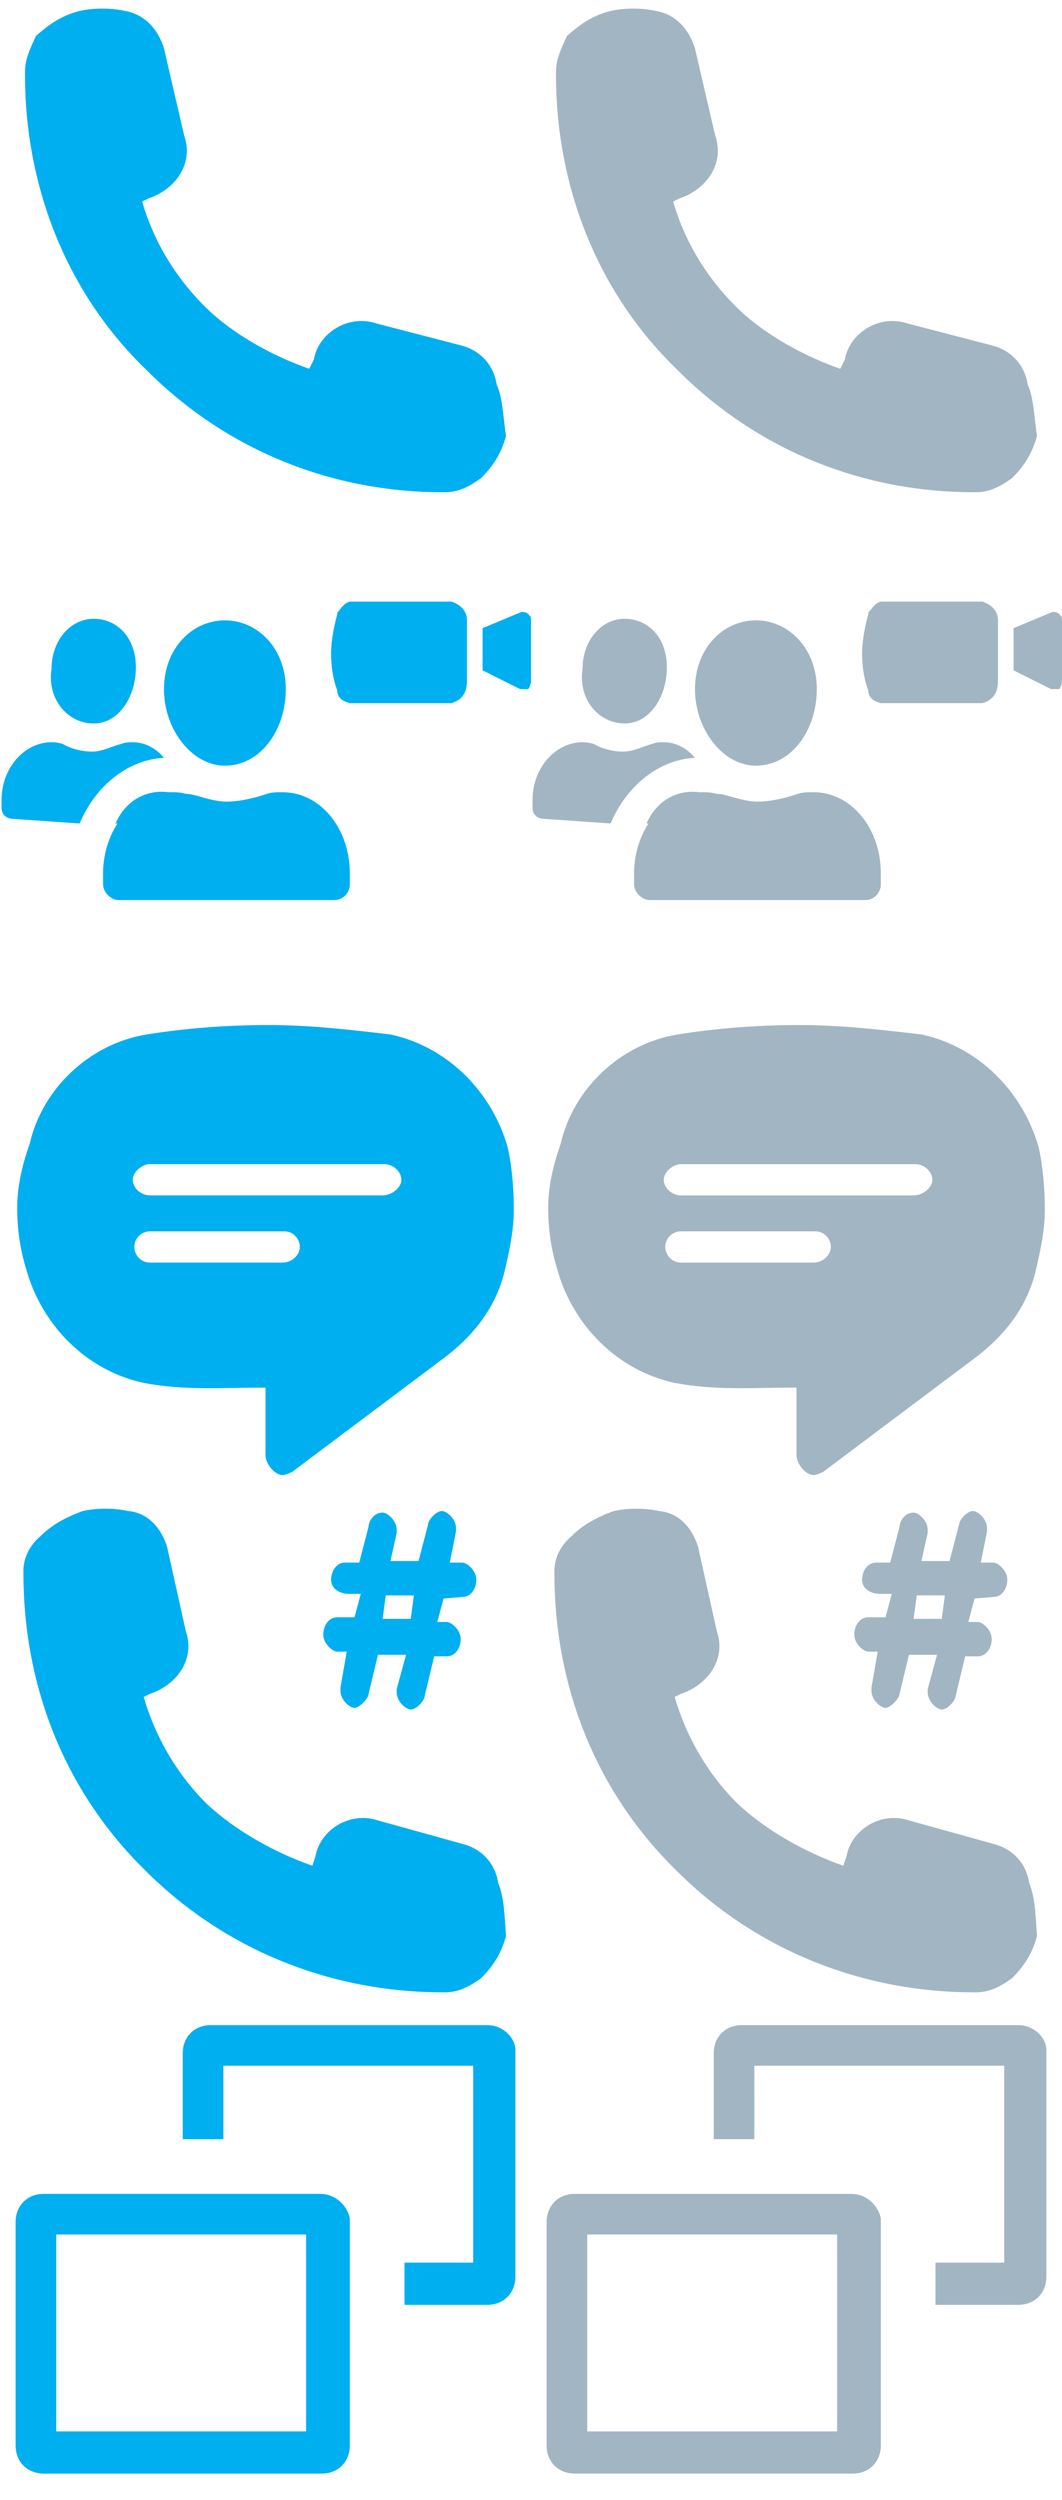 <?xml version="1.0" encoding="utf-8"?>
<!-- Generator: Adobe Illustrator 19.2.1, SVG Export Plug-In . SVG Version: 6.00 Build 0)  -->
<svg version="1.1" id="Layer_1" xmlns="http://www.w3.org/2000/svg" xmlns:xlink="http://www.w3.org/1999/xlink" x="0px" y="0px"
	 width="68px" height="160px" viewBox="0 0 68 160" style="enable-background:new 0 0 68 160;" xml:space="preserve">
<style type="text/css">
	.st0{fill:#00AFF0;}
	.st1{fill:#A2B5C3;}
</style>
<path class="st0" d="M6,46.3c1.6,0,2.7-1.7,2.7-3.6S7.5,39.6,6,39.6S3.3,41,3.3,42.8C3,44.7,4.3,46.3,6,46.3z M14.4,49
	c2.3,0,3.9-2.3,3.9-4.9s-1.8-4.4-3.9-4.4s-3.9,1.8-3.9,4.4S12.3,49,14.4,49z M6.6,56.6c0,0.5,0.5,1,1,1l0,0h13.8l0,0l0,0
	c0.6,0,1-0.5,1-1v-0.7c0-2.9-1.9-5.2-4.3-5.2l0,0c-0.4,0-0.7,0-1,0.1l0,0c-0.6,0.2-1.6,0.5-2.6,0.5l0,0l0,0l0,0c-1,0-2-0.5-2.6-0.5
	l0,0c-0.4-0.1-0.6-0.1-1-0.1l0,0c-2.4,0-4.3,2.4-4.3,5.2L6.6,56.6L6.6,56.6z M33.5,44.1c-0.1,0-0.2,0-0.2,0l-2.4-1.2v-2.7l2.4-1
	c0.2-0.1,0.5,0,0.6,0.2c0.1,0,0.1,0.2,0.1,0.4v3.8c0,0.1-0.1,0.5-0.2,0.5C33.8,44.1,33.8,44.1,33.5,44.1z M29.9,43.6v-3.9l0,0l0,0
	c0-0.6-0.4-1-1-1.2c-0.1,0-1.4,0-1.4,0s-1.9,0-3.2,0c-1.6,0-1.9,0-1.9,0c-0.4,0.1-0.6,0.5-0.8,0.7v0.1c-0.2,0.7-0.4,1.7-0.4,2.5
	s0.1,1.6,0.4,2.4v0.1c0.1,0.5,0.5,0.6,0.8,0.7c0,0,0.4,0,1.9,0c1.1,0,2.3,0,3.2,0c0.8,0,1.4,0,1.4,0C29.6,44.8,29.9,44.3,29.9,43.6
	C29.9,43.7,29.9,43.7,29.9,43.6C29.9,43.7,29.9,43.6,29.9,43.6z M7.4,52.7H11l0,0l0,0c0.4,0,0.7-0.5,0.7-0.7v-0.5
	c0-0.2,0-0.5-0.1-0.7c-0.2,0-0.5-0.1-0.8-0.1l0,0C9.3,50.5,8,51.3,7.4,52.7z M5.1,52.7c1-2.4,3.1-4.1,5.4-4.2c-0.5-0.6-1.2-1-2-1
	l0,0c-0.2,0-0.5,0-0.7,0.1l0,0c-0.5,0.1-1.2,0.5-1.9,0.5l0,0c-0.7,0-1.4-0.2-1.9-0.5l0,0c-0.4-0.1-0.5-0.1-0.7-0.1l0,0
	c-1.7,0-3.2,1.6-3.2,3.7v0.5c0,0.5,0.4,0.7,0.7,0.7l0,0L5.1,52.7C5.1,52.5,5.1,52.7,5.1,52.7z"/>
<path class="st0" d="M32.5,73.4c-1-3.5-3.8-6.4-7.5-7.2c-2.6-0.3-5.1-0.6-7.8-0.6s-5.3,0.2-7.8,0.6c-3.7,0.6-6.7,3.5-7.5,7
	c-0.5,1.4-0.8,2.8-0.8,4.1l0,0c0,1.4,0.2,2.7,0.6,4c1,3.5,3.8,6.4,7.5,7.2c2.6,0.5,5.1,0.3,7.8,0.3c0,0,0,5,0,4.3
	c0,0.6,0.6,1.3,1.1,1.3c0.2,0,0.6-0.2,0.6-0.2l0,0l9.6-7.2c1.9-1.4,3.4-3.2,4-5.6c0.3-1.3,0.6-2.6,0.6-4l0,0
	C32.9,76.2,32.8,74.7,32.5,73.4z M18.1,80.8H9.6c-0.6,0-1-0.5-1-1c0-0.6,0.5-1,1-1h8.6c0.6,0,1,0.5,1,1S18.7,80.8,18.1,80.8z
	 M24.5,76.5H9.6c-0.6,0-1.1-0.5-1.1-1s0.6-1,1.1-1h15c0.6,0,1.1,0.5,1.1,1S25.1,76.5,24.5,76.5z"/>
<path class="st0" d="M19.6,143v12.6h-16V143H19.6 M20.5,140.4H2.8c-1.1,0-1.8,0.8-1.8,1.8v14.3c0,1.1,0.8,1.8,1.8,1.8h17.8
	c1.1,0,1.8-0.8,1.8-1.8V142C22.3,141.3,21.6,140.4,20.5,140.4z M31.2,129.6H13.5c-1.1,0-1.8,0.8-1.8,1.8v5.5h2.6v-4.7h16v12.6h-4.4
	v2.7h5.3c1.1,0,1.8-0.8,1.8-1.8v-14.5C33,130.4,32.2,129.6,31.2,129.6z"/>
<path class="st0" d="M29.6,102.2c0.6,0,0.9-0.6,0.9-1.1c0-0.6-0.6-1.1-0.9-1.1h-0.8l0.4-2c0-0.2,0-0.2,0-0.2c0-0.6-0.6-1.1-0.9-1.1
	c-0.4,0-0.9,0.6-0.9,0.9l-0.6,2.3H25l0.4-1.8c0-0.2,0-0.2,0-0.2c0-0.6-0.6-1.1-0.9-1.1c-0.6,0-0.9,0.6-0.9,0.9L23,100h-0.9
	c-0.6,0-0.9,0.6-0.9,1.1c0,0.6,0.6,0.9,1.1,0.9h0.8l-0.4,1.5h-1.1c-0.6,0-0.9,0.6-0.9,1.1c0,0.6,0.6,1.1,0.9,1.1h0.6l-0.4,2.3
	c0,0.2,0,0.2,0,0.2c0,0.6,0.6,1.1,0.9,1.1s0.9-0.6,0.9-0.9l0.6-2.5H26l-0.6,2.2c0,0.2,0,0.2,0,0.2c0,0.6,0.6,1.1,0.9,1.1
	c0.4,0,0.9-0.6,0.9-0.9l0.6-2.5h0.8c0.6,0,0.9-0.6,0.9-1.1c0-0.6-0.6-1.1-0.9-1.1H28l0.4-1.5L29.6,102.2L29.6,102.2z M26.3,103.6
	h-1.8l0.2-1.5h1.8L26.3,103.6z M31.9,120.5c-0.2-1.3-1.1-2.2-2.3-2.5l-5.4-1.5c-1.8-0.6-3.7,0.6-4,2.3l-0.2,0.6
	c-2.3-0.8-4.9-2.2-6.8-4c-2-2-3.3-4.4-4-6.8l0.4-0.2c1.8-0.6,2.9-2.3,2.3-4L10.7,99c-0.4-1.3-1.3-2.2-2.5-2.3c-0.9-0.2-2-0.2-2.9,0
	c-1.1,0.4-2,0.9-2.7,1.6c-0.7,0.6-1.1,1.4-1.1,2.2v0.2c0,7,2.5,13.8,7.8,19l0,0c5.3,5.3,12.2,7.8,19,7.8h0.2c0.9,0,1.6-0.4,2.3-0.9
	c0.8-0.8,1.3-1.6,1.6-2.7C32.3,122.6,32.3,121.5,31.9,120.5z"/>
<path class="st0" d="M31.8,24.6c-0.2-1.3-1.1-2.2-2.3-2.5l-5.4-1.4c-1.8-0.6-3.7,0.6-4,2.3l-0.3,0.6c-2.3-0.8-4.9-2.2-6.7-4
	c-2-2-3.3-4.3-4-6.7l0.4-0.2c1.8-0.6,2.9-2.3,2.3-4l-1.3-5.6C10.1,1.8,9.2,0.9,8,0.7c-0.9-0.2-2-0.2-2.9,0C3.9,1,3.1,1.6,2.3,2.3
	C2,3,1.6,3.7,1.6,4.6v0.2c0,6.9,2.5,13.8,7.8,18.9l0,0c5.3,5.3,12.1,7.8,18.9,7.8h0.2c0.9,0,1.6-0.4,2.3-0.9
	c0.8-0.8,1.3-1.6,1.6-2.7C32.2,26.6,32.2,25.5,31.8,24.6z"/>
<path class="st1" d="M40,46.3c1.6,0,2.7-1.7,2.7-3.6s-1.2-3.1-2.7-3.1s-2.7,1.4-2.7,3.2C37,44.7,38.3,46.3,40,46.3z M48.4,49
	c2.3,0,3.9-2.3,3.9-4.9s-1.8-4.4-3.9-4.4c-2.1,0-3.9,1.8-3.9,4.4S46.3,49,48.4,49z M40.6,56.6c0,0.5,0.5,1,1,1l0,0h13.8l0,0l0,0
	c0.6,0,1-0.5,1-1v-0.7c0-2.9-1.9-5.2-4.3-5.2l0,0c-0.4,0-0.7,0-1,0.1l0,0c-0.6,0.2-1.6,0.5-2.6,0.5l0,0l0,0l0,0c-1,0-2-0.5-2.6-0.5
	l0,0c-0.4-0.1-0.6-0.1-1-0.1l0,0c-2.4,0-4.3,2.4-4.3,5.2L40.6,56.6L40.6,56.6z M67.5,44.1c-0.1,0-0.2,0-0.2,0l-2.4-1.2v-2.7l2.4-1
	c0.2-0.1,0.5,0,0.6,0.2c0.1,0,0.1,0.2,0.1,0.4v3.8c0,0.1-0.1,0.5-0.2,0.5C67.8,44.1,67.8,44.1,67.5,44.1z M63.9,43.6v-3.9l0,0l0,0
	c0-0.6-0.4-1-1-1.2c-0.1,0-1.4,0-1.4,0s-1.9,0-3.2,0c-1.6,0-1.9,0-1.9,0c-0.4,0.1-0.6,0.5-0.8,0.7v0.1c-0.2,0.7-0.4,1.7-0.4,2.5
	s0.1,1.6,0.4,2.4v0.1c0.1,0.5,0.5,0.6,0.8,0.7c0,0,0.4,0,1.9,0c1.1,0,2.3,0,3.2,0c0.8,0,1.4,0,1.4,0C63.6,44.8,63.9,44.3,63.9,43.6
	C63.9,43.7,63.9,43.7,63.9,43.6C63.9,43.7,63.9,43.6,63.9,43.6z M41.4,52.7H45l0,0l0,0c0.4,0,0.7-0.5,0.7-0.7v-0.5
	c0-0.2,0-0.5-0.1-0.7c-0.2,0-0.5-0.1-0.8-0.1l0,0C43.3,50.5,42,51.3,41.4,52.7z M39.1,52.7c1-2.4,3.1-4.1,5.4-4.2
	c-0.5-0.6-1.2-1-2-1l0,0c-0.2,0-0.5,0-0.7,0.1l0,0c-0.5,0.1-1.2,0.5-1.9,0.5l0,0c-0.7,0-1.4-0.2-1.9-0.5l0,0
	c-0.4-0.1-0.5-0.1-0.7-0.1l0,0c-1.7,0-3.2,1.6-3.2,3.7v0.5c0,0.5,0.4,0.7,0.7,0.7l0,0L39.1,52.7C39.1,52.5,39.1,52.7,39.1,52.7z"/>
<path class="st1" d="M66.5,73.4c-1-3.5-3.8-6.4-7.5-7.2c-2.6-0.3-5.1-0.6-7.8-0.6s-5.3,0.2-7.8,0.6c-3.7,0.6-6.7,3.5-7.5,7
	c-0.5,1.4-0.8,2.8-0.8,4.1l0,0c0,1.4,0.2,2.7,0.6,4c1,3.5,3.8,6.4,7.5,7.2c2.6,0.5,5.1,0.3,7.8,0.3c0,0,0,5,0,4.3
	c0,0.6,0.6,1.3,1.1,1.3c0.2,0,0.6-0.2,0.6-0.2l0,0l9.6-7.2c1.9-1.4,3.4-3.2,4-5.6c0.3-1.3,0.6-2.6,0.6-4l0,0
	C66.9,76.2,66.8,74.7,66.5,73.4z M52.1,80.8h-8.5c-0.6,0-1-0.5-1-1c0-0.6,0.5-1,1-1h8.6c0.6,0,1,0.5,1,1S52.7,80.8,52.1,80.8z
	 M58.5,76.5H43.6c-0.6,0-1.1-0.5-1.1-1s0.6-1,1.1-1h15c0.6,0,1.1,0.5,1.1,1S59.1,76.5,58.5,76.5z"/>
<path class="st1" d="M53.6,143v12.6h-16V143H53.6 M54.5,140.4H36.8c-1.1,0-1.8,0.8-1.8,1.8v14.3c0,1.1,0.8,1.8,1.8,1.8h17.8
	c1.1,0,1.8-0.8,1.8-1.8V142C56.3,141.3,55.6,140.4,54.5,140.4z M65.2,129.6H47.5c-1.1,0-1.8,0.8-1.8,1.8v5.5h2.6v-4.7h16v12.6h-4.4
	v2.7h5.3c1.1,0,1.8-0.8,1.8-1.8v-14.5C67,130.4,66.2,129.6,65.2,129.6z"/>
<path class="st1" d="M63.6,102.2c0.6,0,0.9-0.6,0.9-1.1c0-0.6-0.6-1.1-0.9-1.1h-0.8l0.4-2c0-0.2,0-0.2,0-0.2c0-0.6-0.6-1.1-0.9-1.1
	c-0.4,0-0.9,0.6-0.9,0.9l-0.6,2.3H59l0.4-1.8c0-0.2,0-0.2,0-0.2c0-0.6-0.6-1.1-0.9-1.1c-0.6,0-0.9,0.6-0.9,0.9L57,100h-0.9
	c-0.6,0-0.9,0.6-0.9,1.1c0,0.6,0.6,0.9,1.1,0.9h0.8l-0.4,1.5h-1.1c-0.6,0-0.9,0.6-0.9,1.1c0,0.6,0.6,1.1,0.9,1.1h0.6l-0.4,2.3
	c0,0.2,0,0.2,0,0.2c0,0.6,0.6,1.1,0.9,1.1c0.3,0,0.9-0.6,0.9-0.9l0.6-2.5H60l-0.6,2.2c0,0.2,0,0.2,0,0.2c0,0.6,0.6,1.1,0.9,1.1
	c0.4,0,0.9-0.6,0.9-0.9l0.6-2.5h0.8c0.6,0,0.9-0.6,0.9-1.1c0-0.6-0.6-1.1-0.9-1.1H62l0.4-1.5L63.6,102.2L63.6,102.2z M60.3,103.6
	h-1.8l0.2-1.5h1.8L60.3,103.6z M65.9,120.5c-0.2-1.3-1.1-2.2-2.3-2.5l-5.4-1.5c-1.8-0.6-3.7,0.6-4,2.3l-0.2,0.6
	c-2.3-0.8-4.9-2.2-6.8-4c-2-2-3.3-4.4-4-6.8l0.4-0.2c1.8-0.6,2.9-2.3,2.3-4L44.7,99c-0.4-1.3-1.3-2.2-2.5-2.3c-0.9-0.2-2-0.2-2.9,0
	c-1.1,0.4-2,0.9-2.7,1.6c-0.7,0.6-1.1,1.4-1.1,2.2v0.2c0,7,2.5,13.8,7.8,19l0,0c5.3,5.3,12.2,7.8,19,7.8h0.2c0.9,0,1.6-0.4,2.3-0.9
	c0.8-0.8,1.3-1.6,1.6-2.7C66.3,122.6,66.3,121.5,65.9,120.5z"/>
<path class="st1" d="M65.8,24.6c-0.2-1.3-1.1-2.2-2.3-2.5l-5.4-1.4c-1.8-0.6-3.7,0.6-4,2.3l-0.3,0.6c-2.3-0.8-4.9-2.2-6.7-4
	c-2-2-3.3-4.3-4-6.7l0.4-0.2c1.8-0.6,2.9-2.3,2.3-4l-1.3-5.6c-0.4-1.3-1.3-2.2-2.5-2.4c-0.9-0.2-2-0.2-2.9,0c-1.2,0.3-2,0.9-2.8,1.6
	C36,3,35.6,3.7,35.6,4.6v0.2c0,6.9,2.5,13.8,7.8,18.9l0,0c5.3,5.3,12.1,7.8,18.9,7.8h0.2c0.9,0,1.6-0.4,2.3-0.9
	c0.8-0.8,1.3-1.6,1.6-2.7C66.2,26.6,66.2,25.5,65.8,24.6z"/>
</svg>
